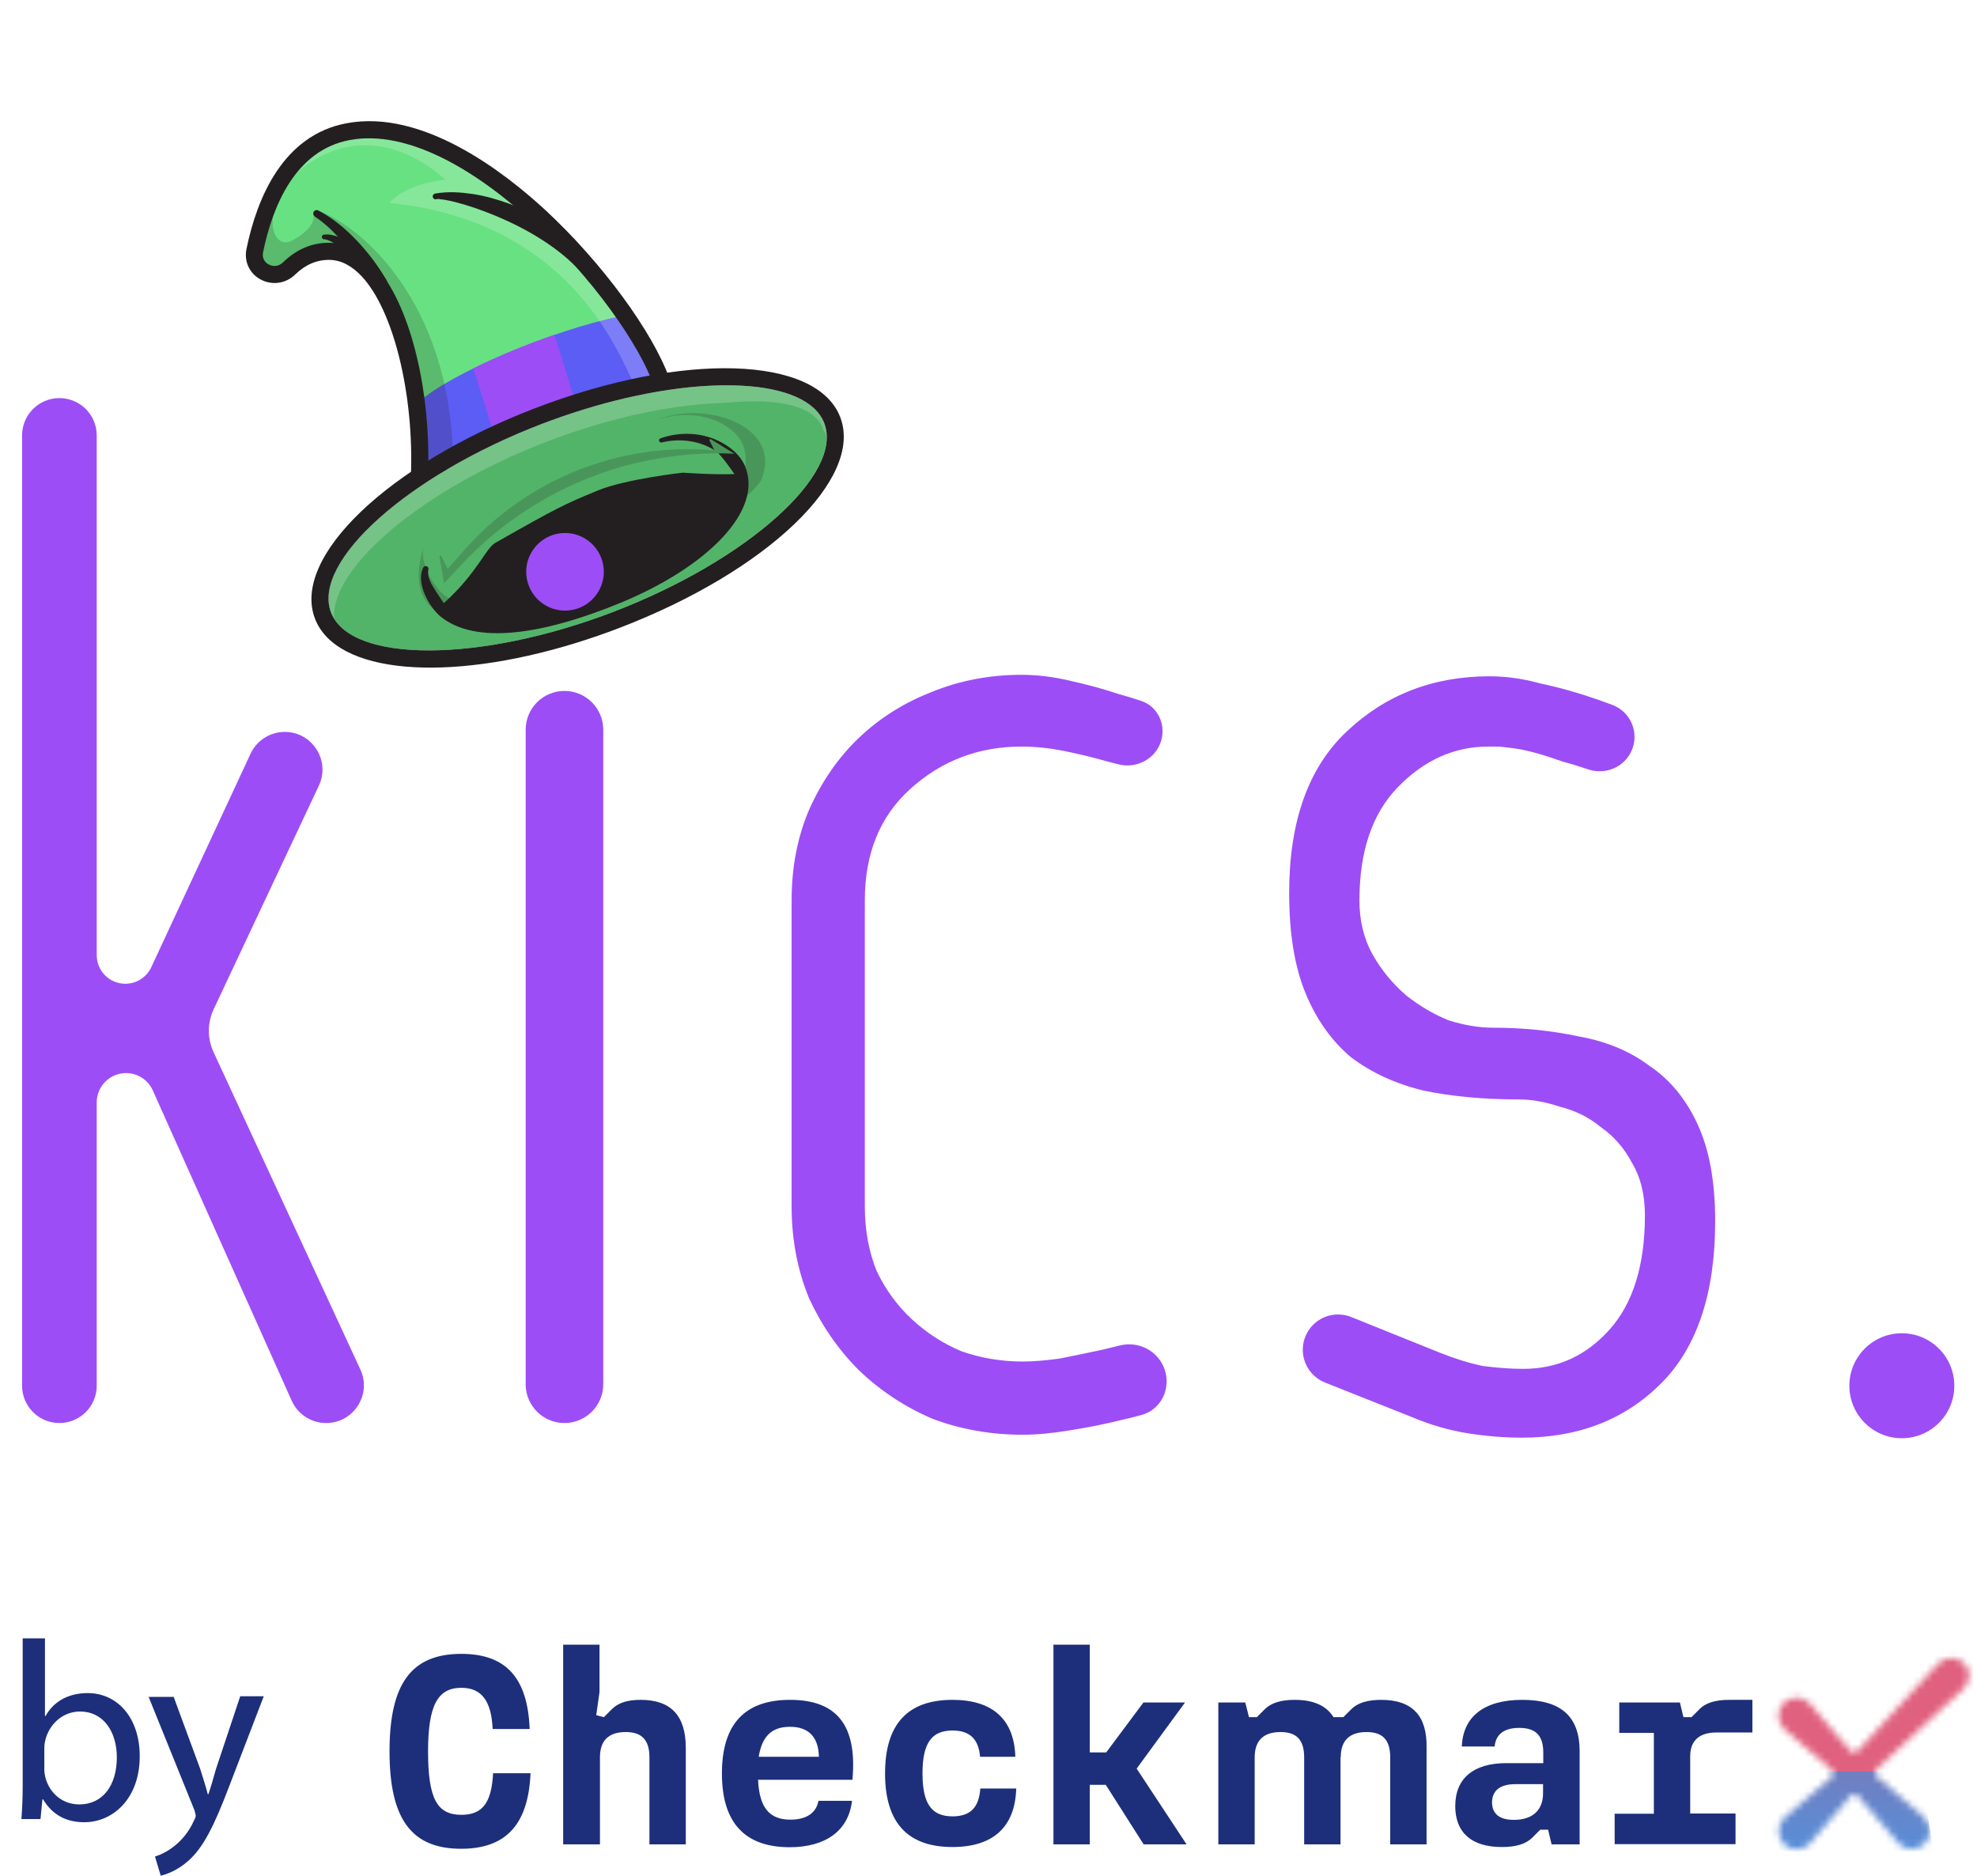 <?xml version="1.0" encoding="UTF-8" standalone="no"?>
<svg
   xmlns:dc="http://purl.org/dc/elements/1.1/"
   xmlns:cc="http://creativecommons.org/ns#"
   xmlns:rdf="http://www.w3.org/1999/02/22-rdf-syntax-ns#"
   xmlns:svg="http://www.w3.org/2000/svg"
   xmlns="http://www.w3.org/2000/svg"
   xmlns:sodipodi="http://sodipodi.sourceforge.net/DTD/sodipodi-0.dtd"
   xmlns:inkscape="http://www.inkscape.org/namespaces/inkscape"
   width="292"
   height="277"
   viewBox="0 0 292 277"
   fill="none"
   version="1.1"
   id="svg141"
   sodipodi:docname="kics_dark_letters.svg">
  <sodipodi:namedview
     pagecolor="#ffffff"
     bordercolor="#666666"
     borderopacity="1"
     objecttolerance="10"
     gridtolerance="10"
     guidetolerance="10"
     inkscape:pageopacity="0"
     inkscape:pageshadow="2"
     inkscape:window-width="640"
     inkscape:window-height="480"
     id="namedview143" />
  <g
     filter="url(#filter0_d_3492_6093)"
     id="g4">
    <path
       fill-rule="evenodd"
       clip-rule="evenodd"
       d="M43.084 203.865C43.982 205.869 45.973 207.16 48.169 207.16C52.237 207.16 54.933 202.941 53.225 199.25L31.539 152.379C30.609 150.37 30.616 148.052 31.559 146.048L47.094 113.036C48.832 109.343 46.138 105.097 42.056 105.097C39.89 105.097 37.921 106.353 37.007 108.317L22.343 139.846C21.649 141.336 20.155 142.289 18.512 142.289C16.178 142.289 14.287 140.398 14.287 138.064V61.31C14.287 58.265 11.818 55.796 8.773 55.796C5.727 55.796 3.259 58.265 3.259 61.31V201.646C3.259 204.691 5.727 207.16 8.773 207.16C11.818 207.16 14.287 204.691 14.287 201.646V159.81C14.287 157.418 16.225 155.48 18.617 155.48C20.324 155.48 21.871 156.483 22.569 158.04L43.084 203.865ZM83.37 99.043C80.205 99.043 77.64 101.608 77.64 104.773V201.429C77.64 204.594 80.205 207.16 83.37 207.16C86.535 207.16 89.1 204.594 89.1 201.429V104.773C89.1 101.608 86.535 99.043 83.37 99.043ZM127.733 175.157C127.733 178.617 128.31 181.788 129.463 184.671C130.761 187.41 132.491 189.789 134.653 191.807C136.815 193.825 139.266 195.411 142.005 196.564C144.888 197.573 147.915 198.078 151.087 198.078C152.528 198.078 154.33 197.934 156.493 197.645C158.655 197.213 160.745 196.78 162.763 196.348C163.633 196.143 164.511 195.93 165.399 195.707C168.182 195.009 171.065 196.511 172.008 199.221C172.993 202.055 171.505 205.178 168.612 205.971C167.578 206.255 166.566 206.507 165.574 206.727C163.268 207.304 160.745 207.808 158.006 208.241C155.411 208.673 153.105 208.889 151.087 208.889C146.33 208.889 141.861 208.097 137.68 206.511C133.644 204.781 130.04 202.402 126.868 199.375C123.841 196.348 121.391 192.816 119.517 188.78C117.787 184.599 116.922 180.058 116.922 175.157V129.964C116.922 125.063 117.787 120.594 119.517 116.558C121.391 112.377 123.841 108.845 126.868 105.962C129.896 103.079 133.428 100.845 137.464 99.259C141.644 97.529 146.113 96.664 150.87 96.664C153.177 96.664 155.556 96.952 158.006 97.529C160.601 98.106 162.98 98.754 165.142 99.475C166.298 99.796 167.441 100.146 168.568 100.525C170.959 101.327 172.2 103.899 171.522 106.329C170.756 109.07 167.854 110.603 165.106 109.862C164.545 109.711 163.981 109.564 163.412 109.422C161.394 108.845 159.304 108.341 157.141 107.908C154.979 107.476 152.889 107.26 150.87 107.26C144.528 107.26 139.05 109.35 134.437 113.53C129.968 117.567 127.733 123.045 127.733 129.964V175.157ZM245.331 201.321C250.665 195.988 253.331 187.987 253.331 177.319C253.331 171.553 252.467 166.796 250.737 163.048C249.007 159.3 246.628 156.417 243.601 154.399C240.718 152.236 237.258 150.795 233.222 150.074C229.185 149.209 224.933 148.776 220.464 148.776C218.446 148.776 216.283 148.416 213.977 147.695C211.815 146.83 209.724 145.605 207.706 144.019C205.688 142.289 204.03 140.271 202.733 137.965C201.435 135.658 200.787 132.991 200.787 129.964C200.787 122.756 202.661 117.206 206.409 113.314C210.301 109.278 214.77 107.26 219.815 107.26H220.896C221.261 107.26 221.608 107.278 221.936 107.315C222.38 107.365 222.825 107.421 223.269 107.477L223.27 107.477L223.27 107.477L223.27 107.477L223.27 107.477C223.434 107.498 223.598 107.518 223.761 107.539C224.309 107.607 224.94 107.73 225.654 107.908C226.951 108.197 228.609 108.701 230.627 109.422C231.763 109.725 233.078 110.127 234.572 110.629C237.108 111.481 239.905 110.32 240.986 107.873C242.167 105.201 240.84 102.088 238.094 101.09L236.033 100.34C233.15 99.331 230.339 98.538 227.6 97.962C225.005 97.241 222.482 96.88 220.031 96.88C211.67 96.88 204.607 99.619 198.841 105.097C193.218 110.431 190.407 118.36 190.407 128.883C190.407 134.793 191.2 139.695 192.786 143.587C194.372 147.479 196.606 150.65 199.489 153.101C202.517 155.408 206.12 157.065 210.301 158.075C214.481 158.939 219.167 159.372 224.356 159.372C226.23 159.372 228.248 159.732 230.411 160.453C232.717 161.03 234.735 162.039 236.465 163.48C238.339 164.778 239.853 166.508 241.006 168.67C242.304 170.832 242.952 173.427 242.952 176.454C242.952 183.806 241.222 189.428 237.763 193.321C234.303 197.213 230.05 199.159 225.005 199.159C223.131 199.159 221.113 199.015 218.95 198.726C216.932 198.294 214.842 197.645 212.68 196.78L199.573 191.506C196.986 190.465 194.039 191.645 192.886 194.183C191.654 196.891 192.938 200.079 195.703 201.179L208.571 206.295C211.31 207.448 214.049 208.241 216.788 208.673C219.527 209.106 222.194 209.322 224.789 209.322C233.15 209.322 239.997 206.655 245.331 201.321ZM280.899 209.405C285.18 209.405 288.65 205.935 288.65 201.654C288.65 197.374 285.18 193.904 280.899 193.904C276.619 193.904 273.149 197.374 273.149 201.654C273.149 205.935 276.619 209.405 280.899 209.405Z"
       fill="#9D4DF6"
       id="path2" />
  </g>
  <path
     d="M86.149 60.487C103.56 55.114 119.156 55.778 121.732 62.505C124.61 70.016 110.369 82.765 90.627 90.342C70.885 97.919 51.769 97.962 48.877 90.455C45.999 82.945 60.24 70.195 79.982 62.618C82.053 61.827 84.104 61.119 86.149 60.487Z"
     fill="#52B469"
     id="path6" />
  <path
     opacity="0.2"
     d="M100.69 64.554C102.841 64.454 104.956 64.961 106.623 66.061C107.303 66.513 107.887 67.083 108.353 67.707C103.476 66.157 94.265 67.433 84.575 71.4C73.722 75.844 65.698 82.246 64.495 86.985C64.159 86.615 63.842 86.211 63.606 85.779C63.326 85.263 63.15 84.697 63.172 84.136C63.576 85.377 64.18 85.472 64.18 85.472C66.789 75.926 93.125 64.281 104.452 66.012C103.445 65.173 102.224 64.591 100.69 64.554Z"
     fill="#231F20"
     id="path8" />
  <path
     opacity="0.2"
     d="M86.954 63.081C84.923 63.708 82.858 64.421 80.8 65.207C62.479 72.24 48.903 83.71 49.336 91.34C49.16 91.061 49.006 90.761 48.88 90.451C46.002 82.94 60.243 70.191 79.985 62.614C82.056 61.823 84.108 61.114 86.139 60.487C103.549 55.114 119.145 55.778 121.721 62.505C121.933 63.045 122.035 63.619 122.067 64.214C118.494 58.325 103.549 57.959 86.954 63.081Z"
     fill="white"
     id="path10" />
  <path
     d="M61.98 69.752C61.98 69.752 78.656 59.353 97.745 56.427C95.823 52.208 80.586 27.702 65.838 22.432C51.09 17.163 42.136 20.562 39.778 30.476C37.42 40.39 37.897 39.289 37.897 39.289L39.419 40.197C39.419 40.197 43.442 39.651 43.569 39.522C43.695 39.392 48.325 37.085 48.325 37.085C48.325 37.085 53.409 37.423 56.56 42.73C59.707 48.07 61.98 69.752 61.98 69.752Z"
     fill="#68E182"
     id="path12" />
  <path
     d="M61.975 69.756C61.975 69.756 61.963 69.669 61.948 69.522L61.74 59.432C66.742 54.997 81.624 48.739 91.72 46.682C94.897 51.24 97.087 54.999 97.741 56.431C78.652 59.357 61.975 69.756 61.975 69.756Z"
     fill="#5C5DF5"
     id="path14" />
  <path
     d="M46.508 31.982C48.378 33.236 49.965 34.896 51.33 36.669C52.698 38.456 53.862 40.412 54.791 42.441C55.079 43.079 55.832 43.361 56.469 43.073C57.107 42.786 57.389 42.033 57.102 41.395C57.089 41.353 57.062 41.316 57.035 41.279C55.801 39.193 54.34 37.253 52.682 35.51C51.028 33.781 49.165 32.206 47.018 31.084C46.764 30.95 46.447 31.048 46.313 31.301C46.203 31.532 46.274 31.812 46.508 31.982Z"
     fill="#231F20"
     id="path16" />
  <path
     d="M55.121 38.486C54.121 37.403 53.019 36.578 51.832 35.869C51.24 35.522 50.616 35.216 49.967 34.977C49.304 34.743 48.609 34.549 47.824 34.655C47.636 34.682 47.509 34.858 47.537 35.046C47.556 35.207 47.681 35.319 47.837 35.332L47.882 35.333C48.398 35.386 48.95 35.654 49.45 35.999C49.946 36.33 50.431 36.725 50.87 37.165C51.752 38.013 52.539 38.996 53.084 39.977C53.427 40.598 54.195 40.83 54.816 40.487C55.436 40.145 55.669 39.377 55.326 38.756C55.282 38.664 55.211 38.58 55.144 38.51L55.121 38.486Z"
     fill="#231F20"
     id="path18" />
  <path
     opacity="0.2"
     d="M93.269 55.986C90.256 49.409 82.255 32.462 57.556 29.961C57.556 29.961 59.386 27.307 65.765 26.549C65.765 26.549 55.255 15.885 43.95 25.398L45.466 22.024C49.969 19.257 56.817 19.232 65.834 22.457C79.524 27.342 93.653 48.845 97.128 55.248C95.861 55.458 94.575 55.704 93.269 55.986Z"
     fill="white"
     id="path20" />
  <path
     d="M69.935 54.387C73.533 52.61 77.734 50.874 81.892 49.44L84.805 58.877L72.707 63.368L69.935 54.387Z"
     fill="#9D4DF6"
     id="path22" />
  <path
     d="M85.029 94.962C87.171 94.301 89.346 93.554 91.538 92.711C113.282 84.365 127.589 70.702 124.101 61.609C120.613 52.515 100.848 51.927 79.086 60.263C57.341 68.609 43.035 82.272 46.522 91.366C49.665 99.537 65.96 100.848 85.029 94.962ZM86.161 60.486C103.572 55.112 119.168 55.776 121.744 62.503C124.622 70.014 110.381 82.763 90.639 90.34C70.897 97.917 51.782 97.96 48.889 90.454C46.011 82.943 60.252 70.193 79.994 62.616C82.065 61.825 84.116 61.117 86.161 60.486Z"
     fill="#231F20"
     id="path24" />
  <path
     d="M64.441 29.408C66.1 29.244 67.906 29.504 69.599 29.89C71.296 30.289 72.952 30.898 74.541 31.633C76.14 32.35 77.657 33.244 79.131 34.197C79.87 34.68 80.563 35.208 81.279 35.713L83.328 37.351L83.387 37.393C83.93 37.831 84.733 37.734 85.17 37.191C85.608 36.647 85.482 36.338 84.943 35.914C84.921 35.891 84.914 35.378 84.891 35.355L82.598 33.808C81.803 33.342 81.028 32.839 80.21 32.396C78.578 31.522 76.931 30.699 75.18 30.074C73.442 29.445 71.665 28.934 69.837 28.651C68 28.386 66.173 28.253 64.263 28.586C64.033 28.626 63.877 28.856 63.918 29.086C63.958 29.315 64.156 29.466 64.376 29.444L64.441 29.408Z"
     fill="#231F20"
     id="path26" />
  <path
     d="M64.909 29.413C67.837 29.584 81.189 33.665 87.02 41.672L86.065 38.577L82.084 34.554L77.856 31.788L72.794 30.051L67.069 28.761L64.756 28.916L64.909 29.413V29.413Z"
     fill="#231F20"
     id="path28" />
  <path
     opacity="0.2"
     d="M51.692 38.17L52.431 37.276L49.732 33.781L46.998 31.099C53.974 33.697 66.257 45.101 66.901 66.997C63.786 68.625 61.959 69.764 61.959 69.764C61.959 69.764 59.695 48.064 56.53 42.761C55.102 40.341 53.267 38.955 51.692 38.17Z"
     fill="#231F20"
     id="path30" />
  <path
     opacity="0.2"
     d="M39.401 40.23L37.88 39.322C37.88 39.322 37.402 40.423 39.76 30.509C39.826 30.231 39.896 29.967 39.966 29.703L41.513 29.226C39.092 32.364 40.465 37.01 43.207 35.498C45.949 33.986 46.554 32.513 46.255 31.742L49.383 33.198L51.125 36.096L50.505 37.665C49.207 37.188 48.28 37.126 48.28 37.126C48.28 37.126 43.65 39.433 43.523 39.562C43.425 39.684 39.401 40.23 39.401 40.23Z"
     fill="#231F20"
     id="path32" />
  <path
     d="M63.216 70.417C63.73 57.47 60.459 44.572 55.245 39.053C53.288 36.978 51.094 35.9 48.734 35.856C46.147 35.808 43.829 36.78 41.813 38.734C41.107 39.437 40.235 39.358 39.67 39.048C39.417 38.914 38.633 38.384 38.85 37.273C40.232 30.52 43.588 22.174 51.677 20.677C68.758 17.523 92.254 44.761 96.539 56.878L98.927 56.035C96.453 49.05 88.907 38.772 80.577 31.052C74.415 25.357 62.436 16.115 51.243 18.192C41.791 19.93 37.95 29.257 36.406 36.756C36.021 38.6 36.841 40.375 38.477 41.262C40.154 42.182 42.214 41.895 43.598 40.544C45.099 39.082 46.808 38.343 48.696 38.38C50.356 38.413 51.939 39.226 53.404 40.786C58.109 45.781 61.17 58.2 60.689 70.32L63.216 70.417Z"
     fill="#231F20"
     id="path34" />
  <path
     d="M88.297 63.554C105.707 58.18 119.29 57.667 121.478 63.139C123.923 69.248 106.452 68.486 86.634 75.815C66.815 83.144 52.695 97.131 50.236 91.026C47.79 84.917 62.299 72.976 82.117 65.647C84.197 64.881 86.252 64.185 88.297 63.554Z"
     fill="#52B469"
     id="path36" />
  <g
     filter="url(#filter1_d_3492_6093)"
     id="g40">
    <path
       d="M62.346 83.652C62.135 82.765 62.056 81.746 62.504 80.841C62.579 80.67 62.769 80.577 62.959 80.615C63.179 80.656 63.325 80.868 63.28 81.087L63.267 81.135C63.138 81.802 63.353 82.528 63.688 83.17C63.926 83.613 65.223 85.691 65.572 86.067C70.471 81.632 71.718 78.038 73.108 77.203C82.409 71.919 83.312 71.499 88.331 69.428C92.399 67.75 100.877 66.805 100.877 66.805C100.877 66.805 105.394 67.151 108.48 67.012C108.026 66.366 106.451 64.12 105.763 63.656C103.549 62.124 100.516 61.666 97.734 62.344C97.57 62.385 97.407 62.295 97.355 62.138C97.297 61.969 97.386 61.794 97.558 61.736C100.42 60.726 103.788 60.823 106.594 62.359C107.989 63.122 109.338 64.235 110.003 65.767C112.86 72.396 104.415 80.763 91.694 86.014C81.38 90.265 71.006 92.431 65.395 88.314C64.592 87.729 63.997 86.971 63.486 86.2C62.975 85.385 62.574 84.548 62.346 83.652Z"
       fill="#231F20"
       id="path38" />
  </g>
  <path
     opacity="0.2"
     d="M109.661 65.541C109.021 64.096 107.667 63.071 106.258 62.38C103.418 60.979 99.971 60.99 97.01 62.03C104.105 59.032 115.815 62.878 112.408 70.951C110.639 73.575 107.834 74.966 104.756 76.883C109.09 73.033 111.151 68.962 109.661 65.541Z"
     fill="#231F20"
     id="path42" />
  <path
     opacity="0.2"
     d="M62.506 80.847C62.375 81.585 62.46 82.356 62.636 83.051C62.883 84 63.288 84.895 63.819 85.732C64.345 86.555 64.954 87.365 65.767 87.999C67.716 89.528 72.548 89.581 75.338 89.794C72.328 90.271 68.431 92.296 64.929 90.678C61.023 88.122 61.587 84.36 62.506 80.847Z"
     fill="#231F20"
     id="path44" />
  <g
     filter="url(#filter2_ddd_3492_6093)"
     id="g48">
    <path
       d="M89.172 75.098C89.374 78.257 86.977 80.981 83.818 81.182C80.659 81.384 77.935 78.986 77.734 75.828C77.615 73.976 78.39 72.274 79.688 71.142C80.604 70.342 81.781 69.827 83.088 69.743C86.247 69.542 88.971 71.939 89.172 75.098Z"
       fill="#9D4DF6"
       id="path46" />
  </g>
  <rect
     x="71.791"
     y="70.387"
     width="22.944"
     height="5.348"
     transform="rotate(-21.956 71.791 70.387)"
     fill="#52B469"
     id="rect50" />
  <path
     d="M65.595 86.139L65.365 84.83L64.898 82.228C64.868 82.058 65.102 81.98 65.18 82.134L66.124 84.015L68.486 81.328C77.764 70.771 91.515 65.265 105.515 66.5L104.8 65.069C104.732 64.934 104.884 64.796 105.012 64.875L108.476 67.01C93.227 66.294 78.436 72.33 68.04 83.509L65.595 86.139Z"
     fill="#49965A"
     id="path52" />
  <path
     d="M3.164 268.639C3.258 267.418 3.351 265.539 3.351 263.941V241.957H6.64V253.419H6.734C7.861 251.352 10.022 250.037 12.934 250.037C17.444 250.037 20.638 253.795 20.638 259.338C20.638 265.82 16.505 269.109 12.465 269.109C9.834 269.109 7.767 268.075 6.358 265.726H6.264L5.982 268.639H3.164ZM6.546 261.405C6.546 261.78 6.64 262.25 6.734 262.626C7.391 264.881 9.27 266.478 11.713 266.478C15.189 266.478 17.256 263.659 17.256 259.526C17.256 255.862 15.377 252.761 11.807 252.761C9.552 252.761 7.485 254.264 6.734 256.801C6.64 257.177 6.546 257.647 6.546 258.116V261.405Z"
     fill="#1D2F7B"
     id="path54" />
  <path
     d="M25.617 250.506L29.563 261.216C29.939 262.438 30.408 263.847 30.69 264.974H30.784C31.16 263.847 31.536 262.532 31.911 261.216L35.481 250.506H38.958L33.978 263.471C31.63 269.672 30.032 272.866 27.778 274.839C26.18 276.248 24.583 276.812 23.738 277L22.892 274.181C23.738 273.9 24.771 273.43 25.805 272.584C26.744 271.833 27.872 270.611 28.623 268.92C28.811 268.544 28.905 268.357 28.905 268.169C28.905 267.981 28.811 267.699 28.717 267.323L21.953 250.6H25.617V250.506Z"
     fill="#1D2F7B"
     id="path56" />
  <path
     d="M57.532 258.636C57.532 248.643 60.766 244.244 68.14 244.244C74.77 244.244 77.94 247.834 78.231 255.337H72.765C72.571 251.165 71.116 249.257 68.14 249.257C64.647 249.257 63.224 251.845 63.224 258.636C63.224 265.622 64.55 268.015 68.14 268.015C71.213 268.015 72.603 266.301 72.83 261.87H78.36C78.037 269.438 74.738 273.028 68.108 273.028C60.766 273.028 57.532 268.63 57.532 258.636ZM83.179 242.886H88.548V249.872L88.063 253.3L89.195 253.591L90.359 252.427C91.362 251.424 92.752 251.036 94.628 251.036C99.124 251.036 101.29 253.397 101.29 258.119V272.381H95.922V259.542C95.922 256.955 94.79 255.79 92.429 255.79C89.874 255.79 88.612 257.052 88.612 259.542V272.381H83.179V242.886ZM106.627 261.903C106.627 254.529 110.087 251.036 116.685 251.036C123.509 251.036 126.646 254.691 125.902 262.841H111.963C112.157 266.98 113.645 268.727 116.75 268.727C119.014 268.727 120.534 267.821 120.889 265.945H125.838C125.353 270.279 122.054 272.802 116.588 272.802C110.055 272.77 106.627 269.244 106.627 261.903ZM120.954 259.445C120.889 256.566 119.466 255.014 116.685 255.014C114.001 255.014 112.545 256.405 112.06 259.445H120.954V259.445ZM130.721 261.903C130.721 254.529 134.149 251.036 140.682 251.036C146.666 251.036 149.803 253.979 149.964 259.445H144.757C144.531 256.76 143.173 255.564 140.682 255.564C137.61 255.564 136.252 257.407 136.252 261.903C136.252 266.398 137.61 268.242 140.682 268.242C143.205 268.242 144.596 267.045 144.79 264.134H150.094C149.932 269.794 146.698 272.77 140.682 272.77C134.117 272.77 130.721 269.244 130.721 261.903ZM163.322 263.585H160.961V272.381H155.592V242.886H160.961V258.798H163.386L168.884 251.424H175.029L167.882 261.191L175.256 272.381H168.917L163.322 263.585ZM214.939 266.722C214.939 262.582 217.688 260.383 222.474 260.383H227.94V258.83C227.94 256.243 226.776 255.176 224.382 255.176C222.345 255.176 220.922 255.984 220.76 257.925H215.909C216.071 253.591 219.111 251.036 224.835 251.036C230.56 251.036 233.309 253.494 233.309 258.604V272.381H229.169L228.652 270.215H227.487L226.323 271.379C225.353 272.349 223.865 272.77 221.827 272.77C217.332 272.77 214.939 270.635 214.939 266.722ZM223.606 268.759C226.355 268.759 227.908 267.336 227.908 264.814V263.488H223.8C221.536 263.488 220.372 264.458 220.372 266.204C220.404 267.757 221.31 268.759 223.606 268.759ZM238.483 267.854H244.273V255.92H239.163V251.424H248.121L248.639 253.591H249.835L251 252.427C251.97 251.424 253.458 251.036 255.43 251.036H258.826V255.855H253.522C250.967 255.855 249.641 257.084 249.641 259.348V267.821H256.336V272.349H238.483V267.854ZM204.007 251.036C202.099 251.036 200.579 251.424 199.576 252.427L198.412 253.591H198.056H196.957C195.89 251.877 193.981 251.036 191.232 251.036C189.324 251.036 187.804 251.424 186.802 252.427L185.637 253.591H184.473L183.923 251.424H179.945V272.381H185.314V259.542C185.314 257.084 186.575 255.79 189.13 255.79C191.523 255.79 192.623 256.955 192.623 259.542V272.381H197.992V259.477L198.024 259.51C198.024 257.052 199.318 255.79 201.84 255.79C204.234 255.79 205.333 256.955 205.333 259.542V272.381H210.702V258.119C210.799 253.365 208.567 251.036 204.007 251.036Z"
     fill="#1D2F7B"
     id="path58" />
  <mask
     id="mask0_3492_6093"
     style="mask-type:alpha"
     maskUnits="userSpaceOnUse"
     x="262"
     y="244"
     width="29"
     height="30">
    <path
       d="M290.262 245.829C289.777 245.247 289.065 244.891 288.321 244.859C287.578 244.826 286.834 245.117 286.284 245.667L274.317 258.636C274.059 258.895 273.606 258.895 273.38 258.669L267.235 251.521L267.202 251.489C266.685 250.971 265.941 250.68 265.197 250.713C264.453 250.745 263.742 251.101 263.257 251.683C262.836 252.2 262.61 252.879 262.674 253.559C262.739 254.238 263.03 254.852 263.515 255.337L270.598 261.418C270.728 261.547 270.792 261.709 270.792 261.903C270.792 262.097 270.728 262.258 270.631 262.355L263.548 268.436L263.515 268.468C262.998 268.986 262.707 269.697 262.707 270.409C262.707 271.185 262.998 271.864 263.515 272.381C263.774 272.608 264.065 272.802 264.389 272.931C265.003 273.158 265.747 273.158 266.361 272.899C266.685 272.769 266.976 272.575 267.267 272.284L273.412 265.137C273.671 264.878 274.091 264.878 274.317 265.105L280.462 272.252L280.495 272.284C280.753 272.543 281.045 272.737 281.368 272.866C281.691 272.996 282.015 273.061 282.371 273.061C282.694 273.061 283.017 272.996 283.341 272.866C283.664 272.737 283.955 272.575 284.214 272.317C284.764 271.799 285.055 271.12 285.023 270.344C285.023 269.632 284.699 268.921 284.182 268.371L277.099 262.291C276.969 262.161 276.905 262 276.905 261.806C276.905 261.612 276.969 261.45 277.066 261.353L290.003 249.387C290.488 248.901 290.779 248.287 290.812 247.608C290.909 247.026 290.715 246.346 290.262 245.829Z"
       fill="#231F20"
       id="path60" />
  </mask>
  <g
     mask="url(#mask0_3492_6093)"
     id="g67">
    <path
       d="M264.191 261.692H296.82L294.734 236.763L264.54 242.455L259.59 250.375L264.191 261.692Z"
       fill="#E0617F"
       id="path63" />
    <path
       d="M263.254 275.467L285.573 273.432L283.727 261.622L264.505 261.622L259.584 271.064L263.254 275.467Z"
       fill="url(#paint0_linear_3492_6093)"
       id="path65" />
  </g>
  <defs
     id="defs139">
    <filter
       id="filter0_d_3492_6093"
       x="0.264"
       y="55.796"
       width="291.38"
       height="159.598"
       filterUnits="userSpaceOnUse"
       color-interpolation-filters="sRGB">
      <feFlood
         flood-opacity="0"
         result="BackgroundImageFix"
         id="feFlood69" />
      <feColorMatrix
         in="SourceAlpha"
         type="matrix"
         values="0 0 0 0 0 0 0 0 0 0 0 0 0 0 0 0 0 0 127 0"
         result="hardAlpha"
         id="feColorMatrix71" />
      <feOffset
         dy="2.994"
         id="feOffset73" />
      <feGaussianBlur
         stdDeviation="1.497"
         id="feGaussianBlur75" />
      <feColorMatrix
         type="matrix"
         values="0 0 0 0 0 0 0 0 0 0 0 0 0 0 0 0 0 0 0.25 0"
         id="feColorMatrix77" />
      <feBlend
         mode="normal"
         in2="BackgroundImageFix"
         result="effect1_dropShadow_3492_6093"
         id="feBlend79" />
      <feBlend
         mode="normal"
         in="SourceGraphic"
         in2="effect1_dropShadow_3492_6093"
         result="shape"
         id="feBlend81" />
    </filter>
    <filter
       id="filter1_d_3492_6093"
       x="59.182"
       y="61.074"
       width="54.371"
       height="35.432"
       filterUnits="userSpaceOnUse"
       color-interpolation-filters="sRGB">
      <feFlood
         flood-opacity="0"
         result="BackgroundImageFix"
         id="feFlood84" />
      <feColorMatrix
         in="SourceAlpha"
         type="matrix"
         values="0 0 0 0 0 0 0 0 0 0 0 0 0 0 0 0 0 0 127 0"
         result="hardAlpha"
         id="feColorMatrix86" />
      <feOffset
         dy="2.994"
         id="feOffset88" />
      <feGaussianBlur
         stdDeviation="1.497"
         id="feGaussianBlur90" />
      <feColorMatrix
         type="matrix"
         values="0 0 0 0 0 0 0 0 0 0 0 0 0 0 0 0 0 0 0.25 0"
         id="feColorMatrix92" />
      <feBlend
         mode="normal"
         in2="BackgroundImageFix"
         result="effect1_dropShadow_3492_6093"
         id="feBlend94" />
      <feBlend
         mode="normal"
         in="SourceGraphic"
         in2="effect1_dropShadow_3492_6093"
         result="shape"
         id="feBlend96" />
    </filter>
    <filter
       id="filter2_ddd_3492_6093"
       x="74.727"
       y="69.732"
       width="17.451"
       height="17.451"
       filterUnits="userSpaceOnUse"
       color-interpolation-filters="sRGB">
      <feFlood
         flood-opacity="0"
         result="BackgroundImageFix"
         id="feFlood99" />
      <feColorMatrix
         in="SourceAlpha"
         type="matrix"
         values="0 0 0 0 0 0 0 0 0 0 0 0 0 0 0 0 0 0 127 0"
         result="hardAlpha"
         id="feColorMatrix101" />
      <feOffset
         dy="2.994"
         id="feOffset103" />
      <feGaussianBlur
         stdDeviation="1.497"
         id="feGaussianBlur105" />
      <feColorMatrix
         type="matrix"
         values="0 0 0 0 0 0 0 0 0 0 0 0 0 0 0 0 0 0 0.25 0"
         id="feColorMatrix107" />
      <feBlend
         mode="normal"
         in2="BackgroundImageFix"
         result="effect1_dropShadow_3492_6093"
         id="feBlend109" />
      <feColorMatrix
         in="SourceAlpha"
         type="matrix"
         values="0 0 0 0 0 0 0 0 0 0 0 0 0 0 0 0 0 0 127 0"
         result="hardAlpha"
         id="feColorMatrix111" />
      <feOffset
         dy="2.994"
         id="feOffset113" />
      <feGaussianBlur
         stdDeviation="1.497"
         id="feGaussianBlur115" />
      <feColorMatrix
         type="matrix"
         values="0 0 0 0 0 0 0 0 0 0 0 0 0 0 0 0 0 0 0.25 0"
         id="feColorMatrix117" />
      <feBlend
         mode="normal"
         in2="effect1_dropShadow_3492_6093"
         result="effect2_dropShadow_3492_6093"
         id="feBlend119" />
      <feColorMatrix
         in="SourceAlpha"
         type="matrix"
         values="0 0 0 0 0 0 0 0 0 0 0 0 0 0 0 0 0 0 127 0"
         result="hardAlpha"
         id="feColorMatrix121" />
      <feOffset
         dy="2.994"
         id="feOffset123" />
      <feGaussianBlur
         stdDeviation="1.497"
         id="feGaussianBlur125" />
      <feColorMatrix
         type="matrix"
         values="0 0 0 0 0 0 0 0 0 0 0 0 0 0 0 0 0 0 0.25 0"
         id="feColorMatrix127" />
      <feBlend
         mode="normal"
         in2="effect2_dropShadow_3492_6093"
         result="effect3_dropShadow_3492_6093"
         id="feBlend129" />
      <feBlend
         mode="normal"
         in="SourceGraphic"
         in2="effect3_dropShadow_3492_6093"
         result="shape"
         id="feBlend131" />
    </filter>
    <linearGradient
       id="paint0_linear_3492_6093"
       x1="278.995"
       y1="257.962"
       x2="278.297"
       y2="284.269"
       gradientUnits="userSpaceOnUse">
      <stop
         stop-color="#797AB8"
         id="stop134" />
      <stop
         offset="1"
         stop-color="#409CEF"
         id="stop136" />
    </linearGradient>
  </defs>
</svg>
